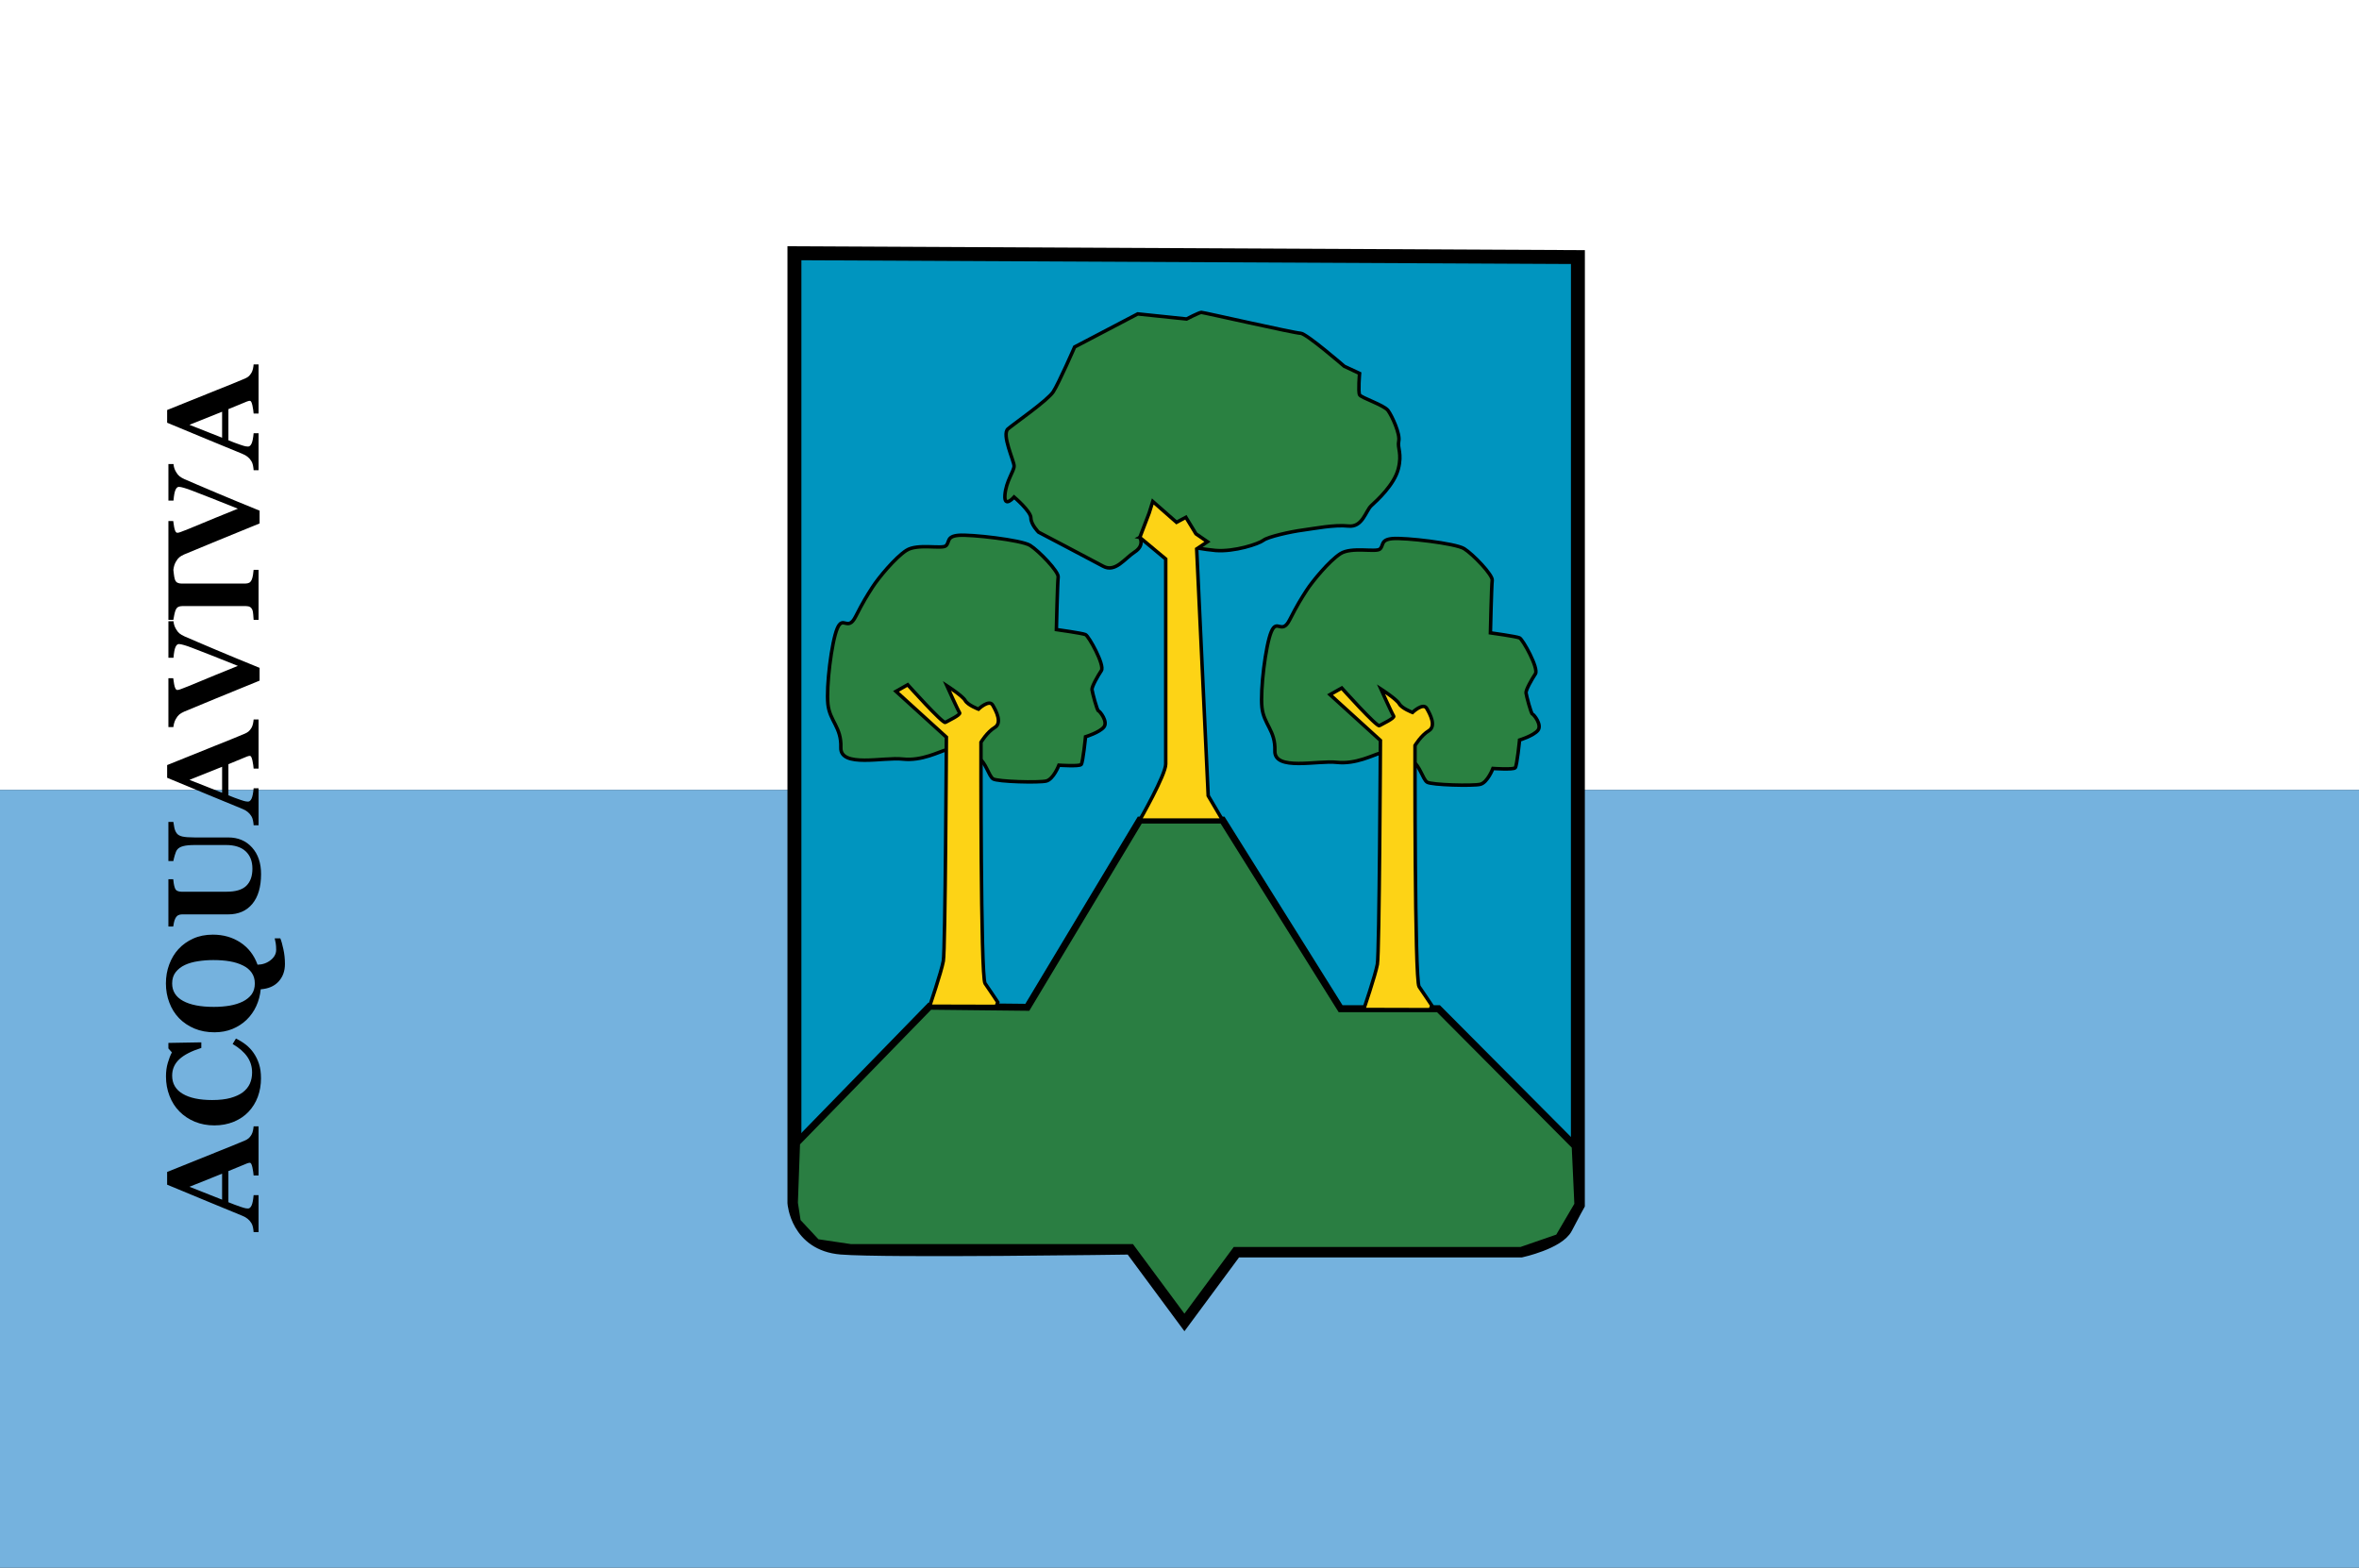 <?xml version="1.0" encoding="UTF-8"?>
<!-- Created with Inkscape (http://www.inkscape.org/) -->
<svg width="338.82mm" height="225.21mm" version="1.1" viewBox="0 0 338.82 225.21" xmlns="http://www.w3.org/2000/svg"><rect x="0" y="0" width="338.82" height="225.21" fill="#333333" stroke="none"/><g transform="translate(-3.548 -4.712)"><rect x="3.548" y="4.431" width="340.82" height="113.75" style="fill:#ffffff;opacity:.999;stroke-width:0"/><rect x="3.548" y="118.18" width="340.82" height="113.75" style="fill:#75b2de;opacity:.999;stroke-width:0"/><rect x="117.65" y="41.092" width="112.52" height="136.68" style="fill:#0095bf;opacity:.999;stroke-width:0"/><g transform="rotate(-89.999)" style="stroke-width:.467" aria-label="ACQUAVIVA"><path d="m-57.058 40.689h-7.056v-.712q.493-.037 1.159-.173.666-.146.666-.356 0-.073-.018-.164-.009-.091-.073-.246l-1.104-2.683h-4.473q-.155.374-.347.876-.183.502-.319.894-.173.511-.21.739-.027.228-.027.319 0 .292.438.502.447.201 1.479.292v.712h-5.312v-.712q.301-.018.675-.091.383-.082.602-.219.374-.219.63-.539.265-.319.438-.758 1.059-2.565 2.118-5.139 1.068-2.574 2.355-5.677h1.825q1.789 4.399 2.802 6.955 1.013 2.556 1.725 4.235.119.274.301.502.183.219.52.42.256.146.593.219.338.073.612.091zm-6.8-5.239-1.88-4.691-1.853 4.691zm-7.512-6.982q-.301.027-.575.11-.274.082-.566.256-.392.228-.612.493-.21.256-.42.712-.283.63-.794 1.844-.511 1.205-1.168 2.747-.584 1.387-1.269 3.039-.675 1.652-1.296 3.167h-1.835q-1.278-3.131-2.601-6.362-1.323-3.231-1.862-4.491-.21-.456-.411-.685-.192-.237-.621-.484-.31-.173-.548-.237-.237-.073-.63-.128v-.712h7.019v.694q-.986.119-1.342.256-.347.128-.347.329 0 .1.027.219.037.11.1.301.292.803 1.059 2.629.767 1.816 2.273 5.55.922-2.273 1.533-3.843.612-1.57 1.077-2.775.228-.584.374-1.086.155-.511.155-.767 0-.292-.42-.484-.42-.201-1.552-.292v-.73h5.248zm-15.197 12.222h-7.183v-.712q.246-.018.721-.055.484-.037.666-.11.338-.137.456-.356.128-.228.128-.575v-9.182q0-.31-.119-.548-.119-.237-.466-.383-.219-.091-.648-.183-.429-.1-.739-.137v-.712h7.183v.712q-.274.027-.685.082-.411.046-.694.137-.356.119-.475.374-.119.246-.119.566v9.173q0 .329.119.566.128.228.475.374.192.082.63.164.447.073.748.091zm-7.384-12.222q-.301.027-.575.11t-.566.256q-.392.228-.612.493-.21.256-.42.712-.283.63-.794 1.844-.511 1.205-1.168 2.747-.584 1.387-1.269 3.039-.675 1.652-1.296 3.167h-1.835q-1.278-3.131-2.601-6.362-1.323-3.231-1.862-4.491-.21-.456-.411-.685-.192-.237-.621-.484-.31-.173-.548-.237-.237-.073-.63-.128v-.712h7.019v.694q-.986.119-1.342.256-.347.128-.347.329 0 .1.027.219.036.11.1.301.292.803 1.059 2.629.767 1.816 2.273 5.55.922-2.273 1.533-3.843.612-1.57 1.077-2.775.228-.584.374-1.086.155-.511.155-.767 0-.292-.42-.484-.42-.201-1.552-.292v-.73h5.248zm-14.111 12.222h-7.056v-.712q.493-.037 1.159-.173.666-.146.666-.356 0-.073-.018-.164-.009-.091-.073-.246l-1.104-2.683h-4.473q-.155.374-.347.876-.183.502-.319.894-.173.511-.21.739-.027.228-.027.319 0 .292.438.502.447.201 1.479.292v.712h-5.312v-.712q.301-.018.675-.091.383-.082.602-.219.374-.219.63-.539.265-.319.438-.758 1.059-2.565 2.118-5.139 1.068-2.574 2.355-5.677h1.825q1.789 4.399 2.802 6.955 1.013 2.556 1.725 4.235.119.274.301.502.183.219.52.42.256.146.593.219.338.073.612.091zm-6.8-5.239-1.88-4.691-1.853 4.691zm-7.923-7.001q-.265.027-.767.128-.493.091-.831.329-.347.228-.493.821-.137.593-.137 1.78v4.819q0 2.127-1.442 3.423-1.442 1.296-3.815 1.296-2.766 0-4.281-1.25-1.515-1.25-1.515-3.487v-6.627q0-.319-.128-.548-.119-.228-.466-.411-.237-.119-.584-.192-.347-.073-.566-.1v-.694h6.791v.694q-.292.018-.593.073-.301.046-.612.146-.347.11-.466.365-.119.256-.119.575v6.535q0 1.926.849 2.802t2.464.876q1.588 0 2.492-.968.904-.968.904-2.848v-4.39q0-1.168-.164-1.743-.155-.584-.484-.84-.237-.201-.831-.365-.584-.164-.821-.201v-.712h5.613zm-18.273.73q.958.876 1.515 2.118.566 1.241.566 2.829 0 2.255-1.132 3.961-1.123 1.707-3.186 2.455.027 1.086.657 1.88.63.794 1.488.794.529 0 .922-.064.402-.064.721-.146v.803q-.52.219-1.542.438-1.022.228-2.145.228-1.533 0-2.528-.922-.986-.913-1.104-2.556-1.296-.128-2.41-.639-1.114-.511-1.962-1.378-.831-.858-1.323-2.035-.484-1.177-.484-2.592 0-1.588.539-2.875.548-1.296 1.497-2.218.94-.904 2.227-1.387 1.296-.493 2.756-.493 1.451 0 2.72.475 1.278.475 2.209 1.323zm-2.346 9.264q.411-.831.593-1.88.183-1.05.183-2.373 0-1.123-.164-2.182-.155-1.068-.539-1.899-.392-.831-1.04-1.333t-1.616-.502q-1.652 0-2.51 1.57-.858 1.561-.858 4.418 0 1.214.183 2.291.192 1.077.593 1.88.411.812 1.04 1.269.63.447 1.552.447.904 0 1.552-.456.648-.456 1.031-1.25zm-16.201 2.592q-1.424 0-2.665-.456-1.241-.466-2.163-1.342-.904-.858-1.424-2.118-.52-1.269-.52-2.784 0-1.506.52-2.784.529-1.287 1.479-2.227.931-.922 2.236-1.424 1.305-.511 2.793-.511 1.077 0 1.962.265.885.256 1.497.584l.566-.502h.794l.082 4.728h-.803q-.685-2.163-1.643-3.176-.958-1.013-2.337-1.013-1.716 0-2.611 1.515-.894 1.506-.894 4.235 0 1.542.301 2.638.31 1.086.803 1.752.529.694 1.25 1.022.721.319 1.597.319 1.278 0 2.273-.694 1.004-.694 1.825-2.099l.785.475q-.392.803-.894 1.442-.502.63-1.159 1.086-.721.502-1.597.785-.867.283-2.054.283zm-6.91-.347h-7.056v-.712q.493-.037 1.159-.173.666-.146.666-.356 0-.073-.018-.164-.009-.091-.073-.246l-1.104-2.683h-4.473q-.155.374-.347.876-.183.502-.319.894-.173.511-.21.739-.027.228-.027.319 0 .292.438.502.447.201 1.479.292v.712h-5.312v-.712q.301-.018.675-.091.383-.082.602-.219.374-.219.63-.539.265-.319.438-.758 1.059-2.565 2.118-5.139 1.068-2.574 2.355-5.677h1.825q1.789 4.399 2.802 6.955 1.013 2.556 1.725 4.235.119.274.301.502.183.219.52.42.256.146.593.219t.612.091zm-6.8-5.239-1.88-4.691-1.853 4.691z"/></g><path d="m117.65 41.092v136.43s.413 5.891 6.718 6.408c6.304.517 41.651 0 41.651 0l7.648 10.335 7.338-9.922 41.015.003s5.304-1.165 6.4-3.285c1.096-2.119 1.754-3.289 1.754-3.289l.008-136.13z" style="fill:none;stroke-width:2;stroke:#000000"/><path d="m117.96 168.89 19.114-19.627 14.026.152 16.151-26.894h11.892l16.952 27.093h14.056l19.637 19.74.386 8.416-2.764 4.71-5.391 1.863-41.015-.003-7.338 9.922-7.648-10.335h-40.308l-4.858-.723-2.791-2.997-.413-2.687z" style="fill:#2a7e42;stroke:#000000"/><path d="m139.51 112.41c-1.034.258-3.566 1.654-6.304 1.344s-8.992 1.292-8.888-1.654c.103-2.946-1.602-3.772-1.86-6.253s.517-8.888 1.344-10.852c.827-1.964 1.499.517 2.635-1.705 1.137-2.222 1.602-2.946 2.429-4.237s3.256-4.237 4.858-5.271c1.602-1.034 5.116-.155 5.684-.672.568-.517.052-1.344 1.809-1.499 1.757-.155 9.043.672 10.284 1.447 1.24.775 4.134 3.772 4.031 4.548s-.258 7.545-.258 7.545 3.721.517 4.186.723 2.791 4.393 2.274 5.168-1.395 2.325-1.344 2.739c.052.413.723 2.997.93 3.049.207.052 1.395 1.55.775 2.325-.62.775-2.635 1.395-2.635 1.395s-.362 3.669-.62 3.979-3.204.103-3.204.103-.775 2.015-1.809 2.274c-1.034.258-7.028.103-7.648-.31-.62-.413-1.085-2.481-2.067-2.946s-4.599-1.24-4.599-1.24z" style="fill:#2a8141;stroke-width:.5;stroke:#000000"/><path d="m137.07 149.26s1.675-4.89 1.968-6.498c.292-1.608.438-32.156.438-32.156l-7.235-6.577 1.681-.95s5.043 5.627 5.408 5.408c.365-.219 2.265-1.096 2.046-1.389-.219-.292-1.827-3.873-1.827-3.873s2.265 1.462 2.631 2.119c.365.658 1.9 1.242 1.9 1.242s1.535-1.462 2.046-.585c.512.877 1.389 2.558.292 3.216-1.096.658-1.973 2.119-1.973 2.119s-.073 33.691.585 34.641c.658.95 1.827 2.704 1.827 2.704l-.219.603z" style="fill:#fdd316;stroke-width:.5;stroke:#000000"/><path d="m201.85 112.88c-1.034.258-3.566 1.654-6.304 1.344s-8.992 1.292-8.888-1.654c.103-2.946-1.602-3.772-1.86-6.253s.517-8.888 1.344-10.852c.827-1.964 1.499.517 2.635-1.705 1.137-2.222 1.602-2.946 2.429-4.237.827-1.292 3.256-4.237 4.858-5.271 1.602-1.034 5.116-.155 5.684-.672.568-.517.052-1.344 1.809-1.499 1.757-.155 9.043.672 10.284 1.447 1.24.775 4.134 3.772 4.031 4.548-.103.775-.258 7.545-.258 7.545s3.721.517 4.186.723c.465.207 2.791 4.393 2.274 5.168s-1.395 2.325-1.344 2.739c.052.413.723 2.997.93 3.049.207.052 1.395 1.55.775 2.325-.62.775-2.635 1.395-2.635 1.395s-.362 3.669-.62 3.979-3.204.103-3.204.103-.775 2.015-1.809 2.274c-1.034.258-7.028.103-7.648-.31-.62-.413-1.085-2.481-2.067-2.946s-4.599-1.24-4.599-1.24z" style="fill:#2a8141;stroke-width:.5;stroke:#000000"/><path d="m199.41 149.73s1.675-4.89 1.968-6.498c.292-1.608.438-32.156.438-32.156l-7.235-6.577 1.681-.95s5.043 5.627 5.408 5.408c.365-.219 2.265-1.096 2.046-1.389-.219-.292-1.827-3.873-1.827-3.873s2.265 1.462 2.631 2.119c.365.658 1.9 1.242 1.9 1.242s1.535-1.462 2.046-.585c.512.877 1.389 2.558.292 3.216-1.096.658-1.973 2.119-1.973 2.119s-.073 33.691.585 34.641c.658.95 1.827 2.704 1.827 2.704l-.219.603z" style="fill:#fdd316;stroke-width:.5;stroke:#000000"/><path d="m167.26 81.917s.722 1.139-.739 2.089c-1.462.95-2.777 2.996-4.531 2.046-1.754-.95-9.281-4.896-9.281-4.896s-1.096-1.096-1.096-2.046c0-.95-2.412-2.996-2.412-2.996s-1.462 1.681-1.315-.292c.146-1.973 1.315-3.435 1.315-4.166 0-.731-1.827-4.531-.877-5.335.95-.804 5.7-4.093 6.504-5.335.804-1.242 3.069-6.431 3.069-6.431l9.062-4.75 7.016.731s1.827-.95 2.119-.95c.292 0 13.447 2.996 14.251 2.996.804 0 6.285 4.75 6.285 4.75l2.192 1.023s-.219 2.631 0 3.069c.219.438 3.508 1.462 4.093 2.265.585.804 1.754 3.362 1.535 4.385-.219 1.023.512 1.754-.073 4.019-.585 2.265-3.069 4.531-3.873 5.262-.804.731-1.242 3.143-3.289 2.923-2.046-.219-4.896.365-6.577.585-1.681.219-4.97.95-5.627 1.462-.658.512-4.154 1.678-6.87 1.462-2.716-.216-10.881-1.87-10.881-1.87z" style="fill:#2a8141;stroke-width:.5;stroke:#000000"/><path d="m167.25 122.52s3.729-6.496 3.729-8.047v-29.456l-3.721-3.101 1.344-3.514.517-1.654 3.411 2.997 1.344-.723 1.447 2.377 1.654 1.137-1.55 1.034 1.654 35.45 2.065 3.499z" style="fill:#fdd316;stroke-width:.5;stroke:#000000"/></g></svg>
